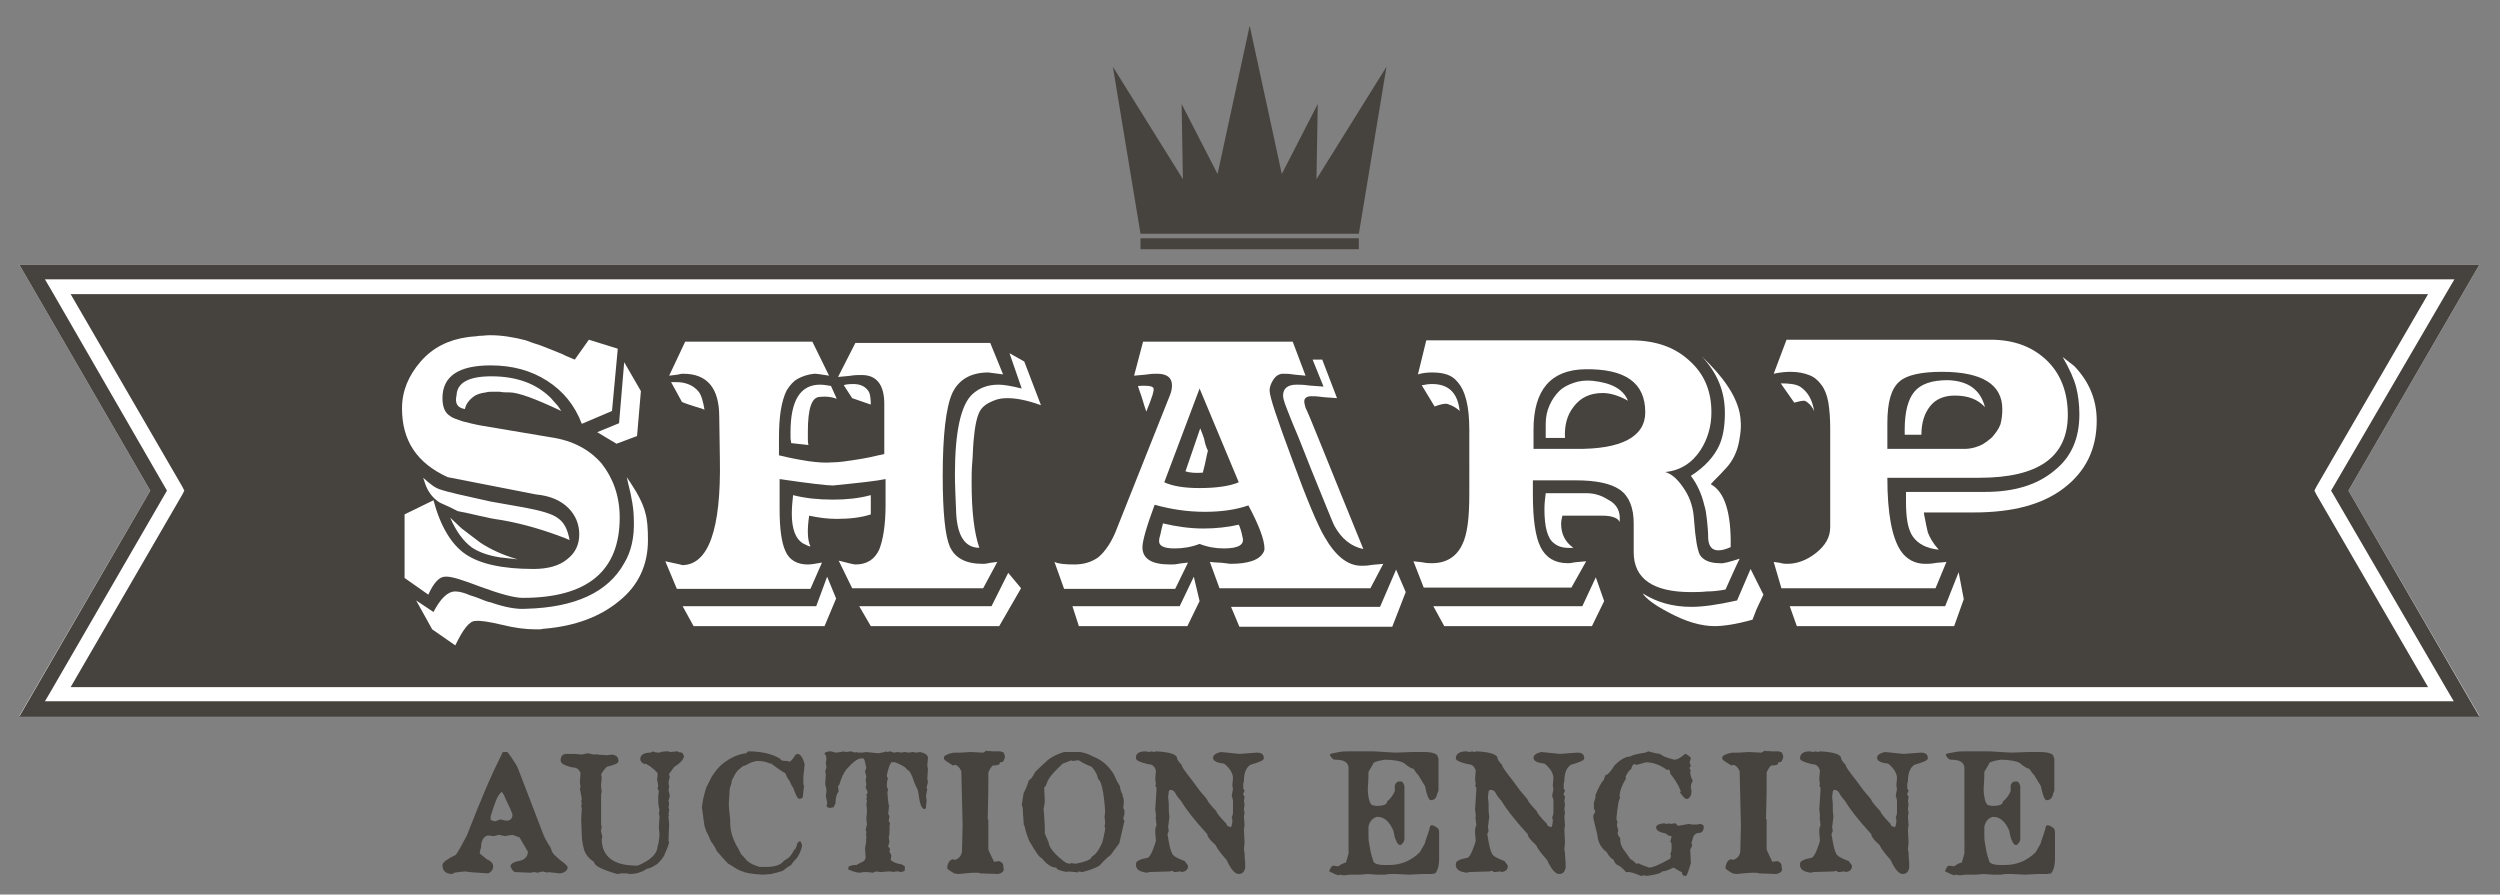 <?xml version="1.0" encoding="utf-8"?>
<!-- Generator: Adobe Illustrator 16.0.0, SVG Export Plug-In . SVG Version: 6.00 Build 0)  -->
<!DOCTYPE svg PUBLIC "-//W3C//DTD SVG 1.1//EN" "http://www.w3.org/Graphics/SVG/1.1/DTD/svg11.dtd">
<svg version="1.1" id="Layer_1" xmlns="http://www.w3.org/2000/svg" xmlns:xlink="http://www.w3.org/1999/xlink" x="0px" y="0px"
	 width="389.3px" height="139.3px" viewBox="0 0 389.3 139.3" enable-background="new 0 0 389.3 139.3" xml:space="preserve">
<rect x="0" y="0" width="389.3" height="139.3" fill="#808080" stroke="none"/>
<path fill-rule="evenodd" clip-rule="evenodd" fill="#46423E" d="M177.6,36.4h17h17l4.3-26L205,27.9l0.2-11.7l-5.6,10.9l-5-23.1
	l-5,23.1L184,16.2l0.2,11.7l-10.9-17.5L177.6,36.4z M177.6,37.1h34v1.7h-34V37.1z"/>
<polygon fill-rule="evenodd" clip-rule="evenodd" fill="#FFFFFF" points="3,41.2 386.1,41.2 365.7,76.4 386.1,111.5 3,111.5 
	23.4,76.4 "/>
<path fill-rule="evenodd" clip-rule="evenodd" fill="#46423E" d="M3,41.2h383.1l-20.4,35.2l20.4,35.2H3l20.4-35.2L3,41.2z M11,45.8
	l17.4,30l0.3,0.6L28.4,77l-17.4,30h367.1l-17.4-30l-0.3-0.6l0.3-0.6l17.4-30H11z M26,76.4L8,45.2l-1-1.7h2h371.2h2l-1,1.7L363,76.4
	l18.1,31.1l1,1.7h-2H9H7l1-1.7L26,76.4z"/>
<g>
	<defs>
		<rect id="SVGID_1_" x="-109.7" y="-396" width="612" height="792"/>
	</defs>
	<clipPath id="SVGID_2_">
		<use xlink:href="#SVGID_1_"  overflow="visible"/>
	</clipPath>
	<path clip-path="url(#SVGID_2_)" fill="#FFFFFF" d="M96.5,80.6c0,8.3-5,12.5-15.1,12.5c-1.3,0-3.5-0.6-6.5-1.7
		c-2.9-1.1-4.7-1.7-5.6-1.6c-0.9,0-1.8,1-2.6,2.8L63,90v-9.9l4.5-2.2c1.1,4.1,2.8,6.9,5,8.4c2.2,1.5,5.7,2.3,10.6,2.3
		c2.2,0,4-0.5,5.2-1.5c1.3-1,1.9-2.3,1.9-3.9c0-1.6-0.6-3-1.7-4.1c-1.2-1.2-2.9-1.9-5-2.1l-13.8-2.7c-4.8-2.2-7.1-5.7-7.1-10.7
		c0-2.7,1-5.1,2.9-7.3c1.9-2.2,4.4-3.4,7.3-3.8c0.6-0.1,1.3-0.1,1.8-0.2c0.6,0,1.1-0.1,1.7-0.1c1.8,0,3.7,0.3,5.6,0.8
		c0.5,0.2,1.3,0.5,2.3,0.8c1,0.4,2.1,0.8,3.5,1.4c0.3,0.2,0.9,0.4,1.8,0.8l2.2-3.1l4.5,1.4l-0.9,9.7L90.6,66
		c-1.1-2.9-2.9-5.1-5.4-6.7c-2.5-1.6-5.4-2.4-8.8-2.4c-5,0-7.5,1.7-7.5,5.1c0,1.4,0.4,2.3,1.2,2.8c0.4,0.3,1,0.5,1.9,0.8
		c0.8,0.2,1.9,0.5,3.1,0.7l10.7,1.8c3.4,0.5,6,1.9,7.9,4.1C95.5,74.5,96.5,77.3,96.5,80.6 M100.9,84.1c0,3.9-1.5,7.1-4.5,9.5
		c-2.9,2.4-6.8,3.9-11.6,4.3c-0.3,0-0.5,0.1-0.7,0.1h-0.7c-1.5,0-3.2-0.2-5.2-0.7c-2.1-0.5-3.5-0.7-4.2-0.6c-0.9,0-1.9,1.3-3.1,3.8
		L67.3,98l-2.5-4.5l2.7,1.8c1.1-2.1,2.2-3.2,3.4-3.2c0.6,0,1.4,0.2,2.3,0.6c1,0.3,1.7,0.6,2.2,0.8c0.5,0.2,0.9,0.3,1,0.3
		c2.3,0.8,4.1,1.1,5.5,1c7.7-0.2,12.8-2.6,15.3-7.1c1.1-1.8,1.6-4.1,1.5-6.7c0-1.6-0.3-3.5-0.9-5.8l-0.2-0.9l0.6,0.9
		c1.2,1.8,2,3.4,2.3,4.7C100.8,80.9,100.9,82.3,100.9,84.1 M88,83.8c-3.1-1.2-6.4-2.2-9.8-2.8c-0.6-0.1-1.5-0.2-2.7-0.5
		c-1.1-0.2-2.5-0.6-4.2-0.9c-1-0.5-1.8-0.9-2.3-1.1c-0.5-0.2-0.8-0.4-0.9-0.5c-0.8-0.6-1.5-1.5-1.9-2.7l-0.3-0.9
		c1.1,1,1.9,1.6,2.6,1.8c1.1,0.4,3.8,1,7.9,1.9l5.1,0.9c2.7,0.5,4.5,1,5.4,1.7c1,0.7,1.5,1.8,1.8,3.4L88,83.8z M80.6,87.1
		c-1-0.1-1.9-0.2-2.7-0.3c-2-0.3-3.5-0.9-4.5-1.6c-1.3-1-2.4-2.5-3.3-4.6l1.8,1.7l2.9,2.2C76.3,85.5,78.2,86.4,80.6,87.1 M87.4,64
		c-4-1.9-6.7-2.9-8.1-2.9c0.1,0,0,0-0.3,0c-0.3,0-0.7,0-1.2-0.1c-0.4,0-0.8,0-1.1,0c-0.3,0-0.7,0-1,0.1c-0.8,0.1-1.5,0.3-2,0.7
		c-0.8,0.6-1.2,1.3-1.3,1.9c-1.2-0.2-1.6-0.9-1.3-2.2c0.1-1.9,1.9-2.9,5.4-2.9c3.9,0,7,1.1,9.3,3.4c0.2,0.2,0.4,0.5,0.7,0.8
		C86.8,63.1,87.1,63.5,87.4,64 M99.8,60.9l-0.6,7L96,69.1l-3-1.8l3.4-1.4l0.8-9.5L99.8,60.9z"/>
	<path clip-path="url(#SVGID_2_)" fill="#FFFFFF" d="M156.2,58.3l-2.3-0.3c-2.7,0-4.6,1.1-5.6,3.2c-1,2.2-1.5,6.6-1.5,12.9
		c0,5.8,0.4,9.4,1.1,11c0.8,1.8,2.5,2.7,5.1,2.7c0.2,0,0.5,0,0.9-0.1c0.4-0.1,0.8-0.1,1.4-0.2l-2.2,4.1h-20.4l-2.1-4.3
		c1.5,0.4,2.4,0.6,2.6,0.6c1.8,0,3-0.8,3.7-2.3c0.6-1.5,1-3.8,1-7v-4c-1.4,0.3-4.2,0.6-8.2,1c-0.8,0-3.6-0.3-8.3-1v4.7
		c0,3,0.3,5.2,0.9,6.5c0.6,1.4,1.8,2.1,3.5,2.1c0.4,0,1.2-0.1,2.2-0.3l-1.8,4.1h-20.8l-1.8-4.3c1.9,0.4,2.8,0.6,2.6,0.6
		c4.1,0,6.1-5.5,5.9-16.5l-0.1-6.6c0-4.5-1.9-6.7-5.6-6.7c-0.1,0-0.4,0-0.7,0.1c-0.4,0.1-0.9,0.1-1.5,0.2l2.5-5.3h19.8l2.6,5.3
		c-1.2-0.2-1.9-0.3-2.3-0.3c-1,0.1-1.9,0.4-2.6,0.8c-0.7,0.4-1.2,1-1.7,1.8c-0.4,0.8-0.7,1.8-0.9,3c-0.2,1.2-0.3,2.7-0.3,4.4v2.7
		c1.6,0.4,3.2,0.7,4.5,0.9c1.4,0.2,2.7,0.3,3.8,0.2c1.1,0,2.3-0.2,3.6-0.4c1.4-0.2,2.8-0.5,4.5-0.9v-7.8c0-3-1.2-4.5-3.5-4.5
		c-0.5,0-1.1,0-1.7,0.1c-0.6,0.1-1.2,0.1-2,0.2l2.7-5.3h21L156.2,58.3z M109.7,63.8c-0.4-0.2-0.9-0.3-1.5-0.5
		c-0.6-0.2-1.3-0.4-2-0.7l-1.7-3.1c1,0,1.7,0,2.3,0.2c1,0.3,1.6,0.8,2,1.3C109.2,61.5,109.5,62.5,109.7,63.8 M130.2,93.2l-1.8,4.3
		h-20.4l-1.7-3.1h20.8l1.7-4.6L130.2,93.2z M130.3,62.1c-0.8-0.3-1.6-0.4-2.6-0.3c-1.3,0-1.9,1.8-1.9,5.4v1.1c0,0.3,0,0.7,0.1,1
		l-2.7-0.3c0-0.3-0.1-0.5-0.1-0.8v-0.9c0-4.9,1.5-7.4,4.6-7.4c0.5,0,1.1,0.1,1.7,0.2L130.3,62.1z M135.6,80.1
		c-1.5,0.5-3.3,0.7-5.3,0.7c-1.5,0-2.9-0.2-4.3-0.5c-0.3,2.1-0.3,3.7,0.2,4.8c-0.2,0-0.6-0.2-1.2-0.5c-1.1-0.7-1.7-2.2-1.7-4.6
		c0-1,0.1-2,0.2-2.9c1.9,0.5,4,0.7,6.2,0.7c2.1,0,4.1-0.2,5.9-0.7L135.6,80.1z M132.7,62l-1.3-2c0.1-0.1,0.6-0.2,1.5-0.2
		c1.1,0,1.9,0.4,2.4,1.2c0.2,0.4,0.3,1.1,0.3,2L132.7,62z M159,91.6l-3.4,5.9h-20l-1.8-3.1h20.6l2.6-5.2L159,91.6z M162.1,63.1
		c-2.2-0.8-3.9-1.1-5.2-1.1c-0.8,0-1.5,0.1-2.2,0.4c-1,0.4-1.7,0.9-2.1,1.6c-0.5,0.9-0.8,2.4-1,4.7c-0.1,1.1-0.1,2.2-0.2,3.3
		s-0.1,2.2-0.1,3.2c0,4.4,0.4,7.8,1.2,10.1c-2.2,0-3.4-1.8-3.6-5.3c-0.1-2.4-0.2-4.5-0.2-6.1c0-6.6,0.9-10.8,2.7-12.5
		c1.1-1,2.4-1.5,4.1-1.5c0.8,0,2,0.2,3.6,0.6l-1.9-5.5l2.3,1.3L162.1,63.1z"/>
	<path clip-path="url(#SVGID_2_)" fill="#FFFFFF" d="M213.4,91.6h-23.5l-1.5-4.1c0.3,0,0.7,0.1,1.2,0.1c0.5,0,1.2,0.1,2,0.2
		c2.8,0,4.6-0.6,5.2-1.9c0.1-0.2,0.1-0.4,0.1-0.5c0-1.3-0.8-3.5-2.5-6.7c-2,0.7-4.3,1-6.8,1c-2.7,0-5.3-0.4-7.8-1.1
		c-1.3,3.5-1.9,5.7-1.9,6.6c0,1.8,1.4,2.7,4.3,2.7c0.4,0,0.8,0,1.3-0.1c0.4-0.1,0.9-0.1,1.5-0.2l-2,4.1h-17.3l-1.5-4.2
		c0.6,0.3,1.6,0.4,3.1,0.4c1.5,0,2.7-0.4,3.7-1.1c1.1-0.9,2.2-2.5,3-4.7l8.2-20.6c0.2-0.5,0.3-1,0.3-1.5c0-1.2-0.8-1.8-2.3-1.8
		c-0.4,0-0.9,0-1.5,0.1c-0.6,0.1-1.3,0.1-2.1,0.2l1.4-5.3h23.3l2,5.3c-0.8-0.1-1.4-0.1-2-0.2c-0.6-0.1-1.1-0.1-1.5-0.1
		c-0.6,0-1.1,0.3-1.5,0.9c-0.4,0.6-0.6,1.2-0.6,1.7c0,1,1.2,4.5,3.5,10.7c2.3,6.3,4,10.3,5,12c1.7,3,3.6,4.6,5.8,4.6
		c0.4,0,0.8,0,1.4-0.1c0.6-0.1,1.2-0.1,2-0.2L213.4,91.6z M186.8,93.6l-1.9,3.9H168l-1-3.1h16.7l2.2-4.6L186.8,93.6z M179.6,60.4
		c0.2,0.3-0.2,1.5-1.1,3.7c-0.2-0.6-0.4-1.2-0.6-1.9c-0.2-0.7-0.5-1.4-0.7-2.1C178.6,60,179.4,60.1,179.6,60.4 M193.5,83.7
		c0.3,1.1-0.6,1.7-2.9,1.7c-1.3,0-2.5-0.2-3.8-0.7c-1.3,0.5-2.6,0.7-3.9,0.7c-1.7,0-2.5-0.4-2.4-1.3c0-0.2,0.1-0.5,0.2-0.9
		c0.1-0.4,0.2-1,0.4-1.7c2.1,0.5,4.2,0.8,6.3,0.8c1.9,0,3.8-0.2,5.5-0.6C193.1,82.1,193.3,82.7,193.5,83.7 M186.8,60.5l-5.5,14.6
		c1.3,0.6,3.1,0.9,5.5,0.9c2.6,0,4.7-0.3,6.1-0.9L186.8,60.5z M188.1,70.2c-0.1,0.3-0.2,0.8-0.3,1.3c-0.1,0.6-0.3,1.3-0.5,2.1
		c-1.1,0.1-2.1,0-2.7-0.2l2.3-6.7c0.2,0.5,0.4,1,0.6,1.6C187.6,68.9,187.8,69.6,188.1,70.2 M218.9,92.2l-2.1,5.4H193l-1.3-3.1h23.2
		l2.5-5.8L218.9,92.2z M212.3,85.5c-1.9-0.4-3.4-1.6-4.5-3.6c-0.1-0.1-1.3-3.1-3.7-9c-1.1-2.8-2-5.1-2.7-6.7
		c-0.7-1.7-1.1-2.8-1.3-3.3c-0.2-0.6-0.3-1-0.3-1.3c0-1.1,0.7-1.7,2.1-1.7c0.4,0,1,0,1.7,0.1c0.7,0.1,1.5,0.1,2.5,0.2l-1.7-4.2h1.5
		l2.3,6c-1-0.1-1.8-0.1-2.5-0.2c-0.6-0.1-1.2-0.1-1.5-0.1c-0.7,0-1.1,0.3-1.1,0.8c0,0.3,0.1,0.6,0.2,1
		C203.8,64.4,206.7,71.8,212.3,85.5"/>
	<path clip-path="url(#SVGID_2_)" fill="#FFFFFF" d="M270.9,87c-0.6,1.2-1.3,2.8-2.2,4.8c-1.1,0.2-2,0.3-2.9,0.3
		c-0.9,0.1-1.7,0.1-2.5,0.1c-5.9,0-8.9-2.1-8.9-6.2v-4.5c0-2.4-0.7-4.2-2.1-5.2c-1.4-1-3.7-1.5-6.9-1.5h-6.7v2.2
		c0,3.9,0.4,6.6,1.2,8.2c0.8,1.6,2.2,2.5,4.2,2.5c0.2,0,0.5,0,0.9-0.1c0.5-0.1,1.2-0.1,2-0.2l-2.3,4.1h-23l-1.6-4.1
		c0.6,0.1,1.2,0.1,1.6,0.2c0.5,0.1,0.9,0.1,1.3,0.1c2.2,0,3.8-1,4.7-2.9c0.8-1.6,1.1-4.2,1.1-7.8V66.9c0-3.6-0.6-6.1-1.9-7.5
		c-0.8-1-2.1-1.4-3.9-1.4c-0.8,0-1.6,0.1-2.2,0.3l1.3-5.3H254c3.7,0,6.7,1,9,3.1c2.4,2.1,3.5,4.8,3.5,8.1c0,2.2-0.6,4.2-1.7,5.9
		c-1.3,2-3.2,3.2-5.5,3.4c1.1,0.3,2.1,1.3,3,2.7c1,1.5,1.4,3.1,1.5,4.8c0.2,2.8,0.5,4.6,0.9,5.4c0.5,0.8,1.5,1.3,3.1,1.3
		C268.3,87.8,269.3,87.5,270.9,87 M227.3,64c-0.4-0.4-1-0.8-1.9-1.1c-0.5-0.1-1.2,0.1-2,0.4l-2-3.3c0.5-0.1,1-0.2,1.6-0.2
		C225.6,59.8,227,61.2,227.3,64 M249.8,93.6l-1.9,3.9h-23l-1.7-3.1h23.2l2.1-4.5L249.8,93.6z M256.2,64.2c0-4.6-3.1-6.8-9.4-6.7
		c-5.3,0.1-8,3.2-8,9.4v3h6.5C252.5,70,256.2,68,256.2,64.2 M252.2,81.3c-0.2-0.6-1.1-1-2.7-1h-6.2c-0.1,0.4-0.2,0.8-0.2,1.3
		c0,1.5,0.6,2.8,1.9,3.7c-1.3,0.1-2.3-0.1-3-0.7c-1-0.7-1.5-2.5-1.5-5.3c0-0.9,0.1-1.7,0.2-2.5h6.3c1.2,0,2.3,0.3,3.4,1
		C251.8,78.5,252.4,79.7,252.2,81.3 M253.5,62.4c-1.4-0.8-2.8-1.2-3.9-1.2c-2,0-3.5,0.7-4.6,2.2c-1,1.3-1.4,2.9-1.3,4.8h-3V66
		c0-1.1,0.2-2,0.6-2.9c0.4-0.9,0.9-1.6,1.5-2.2c0.6-0.6,1.4-1,2.3-1.3c0.9-0.3,1.8-0.4,2.9-0.3C250.9,59.6,252.8,60.6,253.5,62.4
		 M274.6,92.6c-0.3,0.6-0.6,1.3-0.9,1.9c-0.3,0.6-0.5,1.3-0.8,2c-2.5,0.7-4.5,1-5.9,1c-2.1,0-4.5-0.7-7.1-2.1
		c-2.3-1.2-3.6-2.2-4.1-3c2.2,1.4,4.7,2.1,7.6,2.1c1.7,0,4-0.3,7.1-1l2.1-4.9L274.6,92.6z M270.9,68.2c-0.2,1.4-0.6,2.6-1.4,3.8
		c-0.2,0.3-0.5,0.7-1.1,1.3c-0.5,0.6-1.2,1.2-2,2.1c2.2,1.2,3.2,4.5,3.1,9.8c-0.7,0.3-1.3,0.5-1.9,0.5c-1,0-1.5-0.6-1.6-1.8
		c0-1.1-0.1-2.1-0.2-3c-0.1-0.9-0.2-1.6-0.4-2.2c-0.4-1.7-1.1-3.3-2.1-4.6c2.2-1.4,3.6-3,4.4-4.7c0.6-1.3,0.9-3,0.9-5.1
		c0-3.4-1.2-6.3-3.7-8.9c3.4,3.2,5.4,6.1,6,8.9C271.1,65.3,271.2,66.6,270.9,68.2"/>
	<path clip-path="url(#SVGID_2_)" fill="#FFFFFF" d="M322,64.6c0,6.6-4.6,9.8-13.8,9.8h-14.3c0,5.5,0.7,9.3,2.1,11.4
		c0.9,1.3,2.2,2,3.8,2c0.4,0,0.8,0,1.4-0.1c0.5-0.1,1.2-0.1,1.9-0.2l-1.7,4.1h-24l-1.2-4.1c0.5,0.1,0.9,0.1,1.2,0.2
		c0.4,0.1,0.7,0.1,0.9,0.1c1.6,0,3.1-0.6,4.5-1.7c1.5-1.2,2.2-2.5,2.2-4V66.8c0-1.6-0.1-3-0.3-4.2c-0.2-1.1-0.6-2.1-1.1-2.7
		c-0.5-0.7-1.1-1.2-1.9-1.5c-0.8-0.3-1.7-0.5-2.9-0.5c-0.8,0-1.7,0.1-2.6,0.3l2-5.3H310c3.6,0,6.5,1.1,8.7,3.2
		C320.9,58.2,322,61.1,322,64.6 M282.5,64c-0.1-0.2-0.2-0.3-0.2-0.4c-0.1-0.1-0.2-0.2-0.2-0.3c-0.4-0.5-0.8-0.8-1.1-0.9
		c-0.4,0-0.9,0.1-1.6,0.3l-2.1-3c1.3,0,2.3,0.1,3,0.5C281.5,61,282.2,62.2,282.5,64 M305.8,93.3l-1.5,4.2h-24.5l-1.1-3.1h24.2
		l2.1-5.3L305.8,93.3z M311.8,63.7c0-3.8-3.1-5.8-9.4-5.8c-3.2,0-5.5,0.5-6.6,1.5c-1.3,1.1-1.9,3.2-1.9,6.5v4H306
		c0.8,0,1.5-0.2,2.3-0.5c0.7-0.3,1.3-0.8,1.9-1.3c0.5-0.6,1-1.2,1.3-2C311.7,65.4,311.8,64.6,311.8,63.7 M309.1,63.4
		c-1.1-1.2-2.6-1.8-4.7-1.8c-1.6,0-2.9,0.5-3.8,1.6c-0.9,1.1-1.4,2.6-1.4,4.5h-2.6v-0.8c0-2.7,0.5-4.7,1.5-5.9
		c1-1.2,2.7-1.8,5.2-1.8C306.5,59.3,308.4,60.7,309.1,63.4 M326.5,65.5c0,4.4-1.7,7.9-5.1,10.5c-3.4,2.6-8,3.8-14.1,3.8h-7.7
		c0,0.3,0.1,0.7,0.2,1.2c0.1,0.5,0.2,1.1,0.4,1.9c0.3,0.8,0.8,1.7,1.7,2.7c-1.9-0.2-3.2-0.9-4-2c-0.8-1.1-1.1-2.9-1.1-5.5v-1.5h12.3
		c4.6,0,8.2-1.1,10.9-3.4c2.6-2.1,3.8-5,3.8-8.7c0-1.6-0.2-3-0.5-4.2c-0.3-1.2-1-2.8-2.1-4.7l1.8,1.4
		C325.3,59.4,326.5,62.2,326.5,65.5"/>
	<path clip-path="url(#SVGID_2_)" fill="#46423E" d="M78.3,117.1h0.7c0.4,0.5,1,1.3,1.6,2.4l3.8,9.9c0.3,0.9,0.8,1.8,1.4,2.7
		c0.1,0.5,0.3,0.8,0.6,1.1l0.9,0.8c0.6,0.4,0.9,0.7,1.1,1c0,0.5-0.4,0.9-1.2,1l-1.9-0.2v0.1l-0.8-0.2l-0.8,0.2l-0.5-0.1l-0.6,0.1
		l-2.3-0.1c-0.3,0-0.6-0.3-0.8-0.9c0-0.4,0.5-0.7,1.6-0.9c0.7-0.2,1.1-0.7,1.1-1.4c-0.4-0.6-0.8-1.4-1.3-2.2l-1.1-0.4l-1.2,0.2
		l-0.9-0.2l-0.8,0.2l-0.9-0.1c-0.7,0.1-1.1,0.8-1.1,2c-0.1,0-0.1,0.3-0.2,0.8l1.1,0.9c0.7,0.3,1,0.7,1,1.1c0,0.5-0.3,0.9-0.8,1.1
		c-1.9-0.1-3.1-0.2-3.5-0.3c-1.4,0.1-2,0.2-2,0.4c-1.1,0-1.6-0.5-1.6-1.4c0-0.4,0.7-0.9,2.1-1.6c0.5-0.7,1-1.7,1.7-3
		c1.1-2.8,2.1-5.3,3-7.4C76.6,120.6,77.5,118.7,78.3,117.1 M77.3,124.5c-0.2,0.5-0.5,1.3-0.8,2.3l-0.1,0.3v0.5
		c0,0.1,0.2,0.2,0.7,0.3l0.8-0.3l0.9,0.2c0.7,0,1-0.3,1-1l-0.4-1c-0.2-0.4-0.5-1-0.8-1.7c-0.1-0.3-0.2-0.5-0.5-0.8
		C77.8,123.6,77.5,124,77.3,124.5"/>
	<path clip-path="url(#SVGID_2_)" fill="#46423E" d="M105.5,117l0.4,0.2l0.2-0.1c0,0.1,0.1,0.2,0.2,0.2l0.2,0.4
		c0,0.5-0.5,1.1-1.5,1.7l-0.8,1.1v0.2l0.1,0.3l-0.2,0.8l0.1,0.8l-0.1,0.4l0.2,0.9v0.1l-0.2,0.7l0.1,0.4l-0.1,0.6l0.1,0.4l-0.1,0.7
		v0.1l0.1,0.1l-0.1,0.1v0.2l0.1,1.1l-0.1,2.1h0.1l-0.1,0.1v0.4l0.1,0.1c0,0.2-0.2,0.8-0.7,1.9c0,0.2-0.4,0.8-1.1,1.5
		c-0.6,0.4-1.1,0.7-1.7,0.8c-0.7,0.5-1.6,0.8-2.7,0.8c-0.2-0.1-0.5-0.1-1-0.1h-0.2l-0.7,0.1c-2.4-0.7-3.6-1.3-3.6-1.9
		c-0.7-0.4-1.2-1-1.5-1.7c-0.2-0.8-0.4-1.6-0.4-2.4l-0.1-2.6l0.1-1.6l-0.1-0.4l0.1-0.4l-0.1-0.3l0.1-0.4l-0.3-1.6l0.1-0.3l-0.1-0.7
		l0.1-1.4c-0.2-0.6-0.6-0.9-1.3-0.9c-1.2-0.3-1.8-0.6-1.8-1.1c0-0.6,0.3-1,0.9-1h1.3l1.1,0.1l0.9-0.2l1,0.2h0.3l0.1-0.1l0.1,0.1H93
		l1.5,0.1l0.8-0.1c0.7,0.1,1,0.4,1,1c0,0.4-0.6,0.6-1.8,0.9c-0.4,0.4-0.7,0.8-0.9,1.2l0.1,0.4l-0.1,1.2v0.4l0.1,0.6l-0.1,0.6v2.4
		l0,1l0,0.9v0.3l0.1,0.4l-0.1,0.4v0.3l0.2,0.8l-0.1,0.4c0,1.8,0.9,3.1,2.6,3.7c0.9,0.3,1.9,0.4,3,0.4c2.1-0.9,3.1-1.9,3.1-3.1
		c0.1,0,0.2-0.6,0.3-1.7l-0.1-1.2l0.1-1.7l-0.1-0.4l0.1-0.6c-0.1-0.3-0.2-0.8-0.2-1.5V124l0.1-0.8l-0.2-0.4l0.1-0.4
		c-0.1-0.6-0.1-0.9-0.2-0.9l0.1-0.7v-0.4c-0.3-0.4-0.7-0.7-1.2-1.1l-0.7-0.4l-0.1,0.1c-0.5-0.2-0.7-0.5-0.7-0.9
		c0.1-0.6,0.6-0.9,1.6-0.9l0.4-0.2c0.1,0.1,0.4,0.2,1,0.2c0.1-0.1,0.6-0.2,1.4-0.2l0.2,0.1L105.5,117z"/>
	<path clip-path="url(#SVGID_2_)" fill="#46423E" d="M116.5,117c2.1,0,3.7,0.4,4.9,1.1l0.3,0.3c0.4,0.1,0.7,0.1,0.8,0.1h0.1l0.3,0.1
		h0.1c0.3-0.2,0.6-0.6,0.9-1.1l0.3-0.1c0.4,0,0.8,0.5,1.1,1.6l-0.2,2v0.7l0,0.4l0.1,0.3l-0.2,1.8c-0.2,0.1-0.3,0.2-0.5,0.2
		c-0.3,0-0.6-0.6-1-1.8c-0.1,0-0.3-0.4-0.6-1.1c-0.2-0.2-0.4-0.5-0.6-1.1c-0.1,0-0.9-0.5-2.2-1.5h-0.2c-0.6-0.3-1.3-0.4-1.9-0.4
		h-0.2c-0.4,0.1-0.7,0.2-1,0.3c-0.3,0.2-0.7,0.4-1.1,0.5l-0.5,0.4c-0.5,0.4-0.8,0.9-1,1.4c-0.2,0.2-0.3,0.6-0.3,0.9
		c-0.2,0.5-0.3,0.9-0.3,1.3c0,0.1,0,0.1,0,0.2l-0.1,1.4c0,0.1,0,0.3,0,0.5c0,0.5,0.1,1.2,0.2,2.1c0,0.6,0,1.1,0.1,1.7
		s0.3,1.3,0.8,2.3l0.4,0.7c0.2,0.4,0.3,0.6,0.4,0.8c0.2,0.2,0.5,0.5,0.8,0.9c0.3,0.3,0.6,0.5,1,0.7c0.3,0.1,0.7,0.3,1.1,0.4
		c0.3,0,0.6,0,0.9,0c1.5,0,2.4-0.3,2.9-1c0.1,0,0.2-0.1,0.5-0.3c0.4-0.2,0.7-0.7,1.1-1.4c0.2,0,0.3-0.4,0.5-1.1
		c0.1,0,0.2-0.1,0.3-0.2c0.2,0,0.3,0.2,0.4,0.7c-0.1,0.6-0.4,1.3-0.8,1.9c-0.5,0.5-0.8,0.9-0.9,1.1c-0.4,0.2-0.8,0.5-1.3,0.9
		c-0.7,0.2-1.3,0.4-1.8,0.5l-1.3,0.1l-1.3-0.1c-1.2-0.1-2-0.4-2.6-0.7c-0.4-0.2-0.9-0.6-1.5-0.9c-0.6-0.6-1.2-1.3-1.8-2
		c-0.2-0.5-0.5-1-0.9-1.5c-0.2-0.5-0.4-1-0.7-1.5l-0.3-0.9c-0.1-0.6-0.2-1.5-0.4-2.9c0.1-0.9,0.3-1.9,0.7-3.1l0.8-1.6
		c0.5-0.8,1.1-1.6,1.9-2.2c1.2-0.9,2.4-1.4,3.5-1.5L116.5,117z"/>
	<path clip-path="url(#SVGID_2_)" fill="#46423E" d="M129.4,117l0.8,0.2c0.6-0.1,1-0.1,1-0.2l0.6,0.1l0.7-0.1l0.7,0.2l0.1-0.1
		l0.3,0.1c0.5,0,1,0,1.2-0.1l2,0.2c0.6-0.1,1-0.2,1.2-0.3l0.1,0.1h0.1l0.4-0.1l0.6,0.2l0.6-0.1l0.5,0.1l0.6-0.1l0.6,0.1l0.6-0.1
		l0.6,0.1l0.6-0.1c0.8,0.2,1.2,0.5,1.2,0.9v0.1l-0.1,1.1l0.1,0.6l-0.1,1.4l0.1,0.6l-0.2,0.8v0.1l0.1,0.2l-0.2,1l0.1,0.8l-0.1,0.8
		v0.3l-0.2,0.2c-0.5,0-0.8-0.9-1-2.6c0-0.3-0.3-0.8-0.6-1.5c-0.4-1.3-0.8-2-1.1-2c-0.2-0.4-0.9-0.8-1.9-1.2h-0.6
		c-0.3,0.4-0.5,1.1-0.7,2c0,0.3,0.1,0.5,0.2,0.5c-0.1,0.1-0.2,0.5-0.2,1.3l0.2,0.5l-0.1,0.3v0.3c0.1,1.3,0.2,2,0.3,2l-0.1,0.1v0.3
		l-0.1,0.8c0.1,0,0.2,0.2,0.2,0.4l-0.1,0.5c0,0.3,0.1,0.4,0.2,0.4l-0.1,0.7c0,0.2,0,0.3,0.1,0.3l-0.1,0.1v0.6l-0.1,0.6v0.1l0.1,0.6
		l-0.2,0.7l0.3,0.4l-0.1,0.4l0.3,0.6l-0.1,0.7c0.4,0.4,1,0.6,1.7,0.7l0.5,0.3v0.6c0,0.1-0.3,0.3-0.8,0.3l-0.1-0.1h-0.5l-0.4,0.1
		c-0.2-0.1-0.4-0.1-0.8-0.1l-1.1,0.1l-0.8-0.1l-0.5,0.2l-0.8-0.1h-0.6l-0.6,0.1c-0.5,0-1.1-0.2-1.8-0.5v-0.3c0-0.2,0.3-0.3,0.9-0.4
		h0.4c0.2-0.2,0.6-0.3,1.1-0.6c0.2-0.2,0.3-0.4,0.3-0.6l-0.1-1.4l0.2-1.2l-0.1-0.1l0.1-0.1v-0.3c0-0.3,0-0.5-0.1-0.5l0.1-0.1v-0.3
		l-0.1-0.3l0.2-0.8l-0.1-1l0.1-0.8h-0.1l0.1-0.1v-0.1c0-0.7-0.1-1.1-0.1-1.1l0.1-0.6l-0.1-0.3l0.1-0.3l-0.1-0.4l0.2-0.2
		c0-0.3-0.1-0.5-0.3-0.8l0.1-0.6l-0.1-0.6l0.1-0.6l-0.2-0.8l0.2-0.5c-0.2-1-0.3-1.5-0.5-1.5h-0.3c-0.6,0-1.3,0.6-2.3,1.7
		c-0.4,0.5-0.8,1.3-1.1,2.4c-0.1,0-0.2,0.2-0.2,0.4l0.1,0.6c-0.3,0.4-0.5,1-0.5,1.9l-0.3,0.6l-0.5,0.1h-0.1c-0.2,0-0.4-0.1-0.5-0.3
		l0.1-0.3v-0.3l-0.2-0.9l0.1-1l-0.2-0.9l0.1-1.5l-0.1-0.5l0.2-0.6l-0.1-0.6v-0.1l0.1-0.7l-0.1-0.5C128.1,117.3,128.6,117,129.4,117"
		/>
	<path clip-path="url(#SVGID_2_)" fill="#46423E" d="M153.6,116.9L153.6,116.9l0.4,0.1l0.1-0.1c0.1,0.1,0.4,0.1,0.9,0.1
		c0.2,0,0.5,0,0.8,0l0.5,0.2l0.2,0.6c-0.1,0.6-0.3,0.9-0.6,0.9c-0.1,0-0.1,0-0.2,0c0,0,0,0.1,0,0.1c0,0.3-0.4,0.4-1.1,0.4
		c-0.3,0.3-0.5,0.6-0.7,1.1c0,1,0,1.6,0,1.8c0,2.7-0.1,4.5-0.1,5.4l0.1,0.2l0,4.5c0,0.2,0.2,0.5,0.5,1.2l0.4,0.8l0.7-0.1h0.1
		c0.3,0.1,0.5,0.3,0.6,0.5l0.1,0.9c-0.1,0.3-0.4,0.5-0.9,0.6l-2.7-0.1c-0.2-0.1-0.5-0.1-0.9-0.1c-0.6,0-1.5,0.1-2.6,0.2l-0.6-0.1
		c-0.7-0.4-1.1-0.7-1.1-0.8v-0.1c0.1-0.9,0.5-1.3,1-1.3l0.1,0.1h0.1c0.6-0.2,1-0.6,1.1-1.3l0.1-4.1l-0.2-8.4c-0.3-0.7-0.7-1-1.1-1
		l-0.1,0.1h-0.1c-0.8-0.5-1.3-0.8-1.4-1v-0.3c0-0.2,0.5-0.5,1.5-0.7l1.1,0l1.5-0.1l2,0.1L153.6,116.9z"/>
	<path clip-path="url(#SVGID_2_)" fill="#46423E" d="M165.7,117.1l2.5,0c0.6,0.1,1.3,0.3,2,0.7c1.3,0.5,2.3,1.3,3.2,2.7
		c0.4,0.9,0.7,1.5,1,1.9c0,0.3,0.1,0.8,0.4,1.3c0,0.2,0,0.3,0.1,0.5c0.1,0.2,0.1,0.5,0.1,0.9l-0.1,0.7l0.2,0.4v0.5l-0.2,0.8l0.2,0.3
		l-0.8,3.5l-1.4,1.9c-0.1,0-0.7,0.5-1.7,1.6c-0.5,0.3-1.4,0.7-2.7,1l-0.5-0.1l-0.3,0.2l-0.1-0.1h-0.1l-1.3-0.1v0.1
		c-1.1-0.2-1.7-0.4-1.7-0.7c-0.8,0-1.5-0.5-2.3-1.5c-0.3,0-0.9-0.9-1.9-2.6c-0.3-0.7-0.6-1.6-0.8-2.5c-0.1,0-0.1-0.2-0.1-0.5
		l-0.1-1.3c0-0.9-0.1-1.3-0.2-1.3l0.2-1.3l0.1-0.6c0.5-0.9,0.7-1.6,0.8-2c0.3-0.1,0.6-0.5,1-1.3c0.8-0.8,1.4-1.3,1.8-1.7
		C163.3,118.2,164.1,117.6,165.7,117.1 M162.6,122.6l0.1,2.2l-0.2,1.3c0.1,0.4,0.1,1.3,0.2,2.7l0,1c0.1,0.2,0.3,0.7,0.6,1.4
		c0,0.5,0.5,1.3,1.6,2.3l0.6,0.5c0.4,0.3,0.7,0.5,1.1,0.5l0.2-0.1l0.7,0.1c1.6-0.3,2.5-0.7,2.5-1.1c0.6-0.3,1.1-1,1.6-2.1l0.2-0.7
		c0.2-0.9,0.3-1.4,0.3-1.7l-0.1-0.2l0.1-0.6l-0.1-0.9l0.1-0.8c-0.2-3.1-0.6-4.8-1.1-5.1c-0.1-0.6-0.4-1.2-1-1.9
		c-0.8-0.3-1.4-0.6-2-1h-0.2l-0.8,0.1l-0.2-0.1l-1.3,0.5c-1.4,1.3-2.3,2.3-2.5,3.1C162.9,122.3,162.8,122.5,162.6,122.6"/>
	<path clip-path="url(#SVGID_2_)" fill="#46423E" d="M178.4,117l0.6,0.1l0.3-0.1l0.4,0.1l0.3-0.1c2.2,0.1,3.3,0.5,3.3,1.1
		c0,0.1,0.2,0.5,0.7,1c0,0.3,0.6,1.1,1.7,2.5l1.1,1.5c0.8,0.9,1.3,1.5,1.3,1.7c0.3,0.4,0.7,0.9,1.3,1.5c0,0.2,0.5,0.9,1.6,2
		c0,0.3,0.2,0.4,0.7,0.5c0.1-0.2,0.2-0.6,0.2-1v-0.2l-0.1-0.3c0.1-0.2,0.2-0.5,0.2-0.8v-1.9l-0.2-0.7l0.2-1l-0.1-0.6l0.1-1.1
		c0-0.8-0.5-1.6-1.4-2.3c-1.1-0.1-1.7-0.4-1.7-0.9c0-0.4,0.4-0.7,1.2-0.9l2.9,0.3l2.7-0.2c0.8,0,1.1,0.3,1.1,0.9
		c0,0.3-0.7,0.6-2.1,1c-0.7,0.5-1,1.3-1,2.6l-0.1,0.3v0.8l0.2,0.3l-0.2,0.5v0.2l0.2,0.2l-0.1,0.8l0.1,0.4l-0.1,0.8l0.1,0.6l-0.1,0.5
		l0.1,1.4l-0.1,0.7l0.1,2l-0.1,1.1l0.1,0.5c0,0.1,0,0.6,0.1,1.6v0.7c-0.1,0.6-0.4,1-1,1c-0.6,0-1.2-0.7-1.9-2.2
		c-0.9-1-1.5-1.8-1.7-2.3c-0.8-0.7-1.3-1.3-1.3-1.7c-2.1-2.3-3.4-4-4.1-5.2c-0.3-0.3-0.7-0.8-1-1.4c-0.2-0.2-0.4-0.3-0.6-0.3h-0.1
		l-0.2,0.2v0.1l-0.1,0.8l0.1,1v0.7c0,0.3,0,0.7,0.1,1.4l-0.2,1.6l0.1,0.6l-0.2,0.5c0.3,2,0.6,2.9,0.7,2.9c0,0.4,0.7,0.8,2,1.3
		l0.5,0.7c0,0.6-0.3,0.9-1,1l-0.1-0.1h-0.1l-0.8,0.1h-0.2l-0.2-0.2l-0.5,0.1l-3.2,0.1l-0.2,0.1c-1.2-0.1-1.8-0.5-1.8-1.2v-0.2
		c0-0.4,0.6-0.7,1.7-0.9c0.4,0,0.8-0.8,1.3-2.3l0.1-0.4l-0.1-1.2v-0.4c0-0.4,0.1-0.6,0.2-0.8l-0.1-0.8v-0.2l-0.1-0.1l0.1-0.1v-0.4
		l-0.1-0.8V126l0.2-3.1c0-0.3-0.1-0.5-0.2-0.5l0.1-0.3l-0.1-0.8l0.1-1.3c-0.2-0.7-0.6-1-1.2-1c-1.3-0.3-1.9-0.6-1.9-0.9
		C176.8,117.4,177.3,117,178.4,117"/>
	<path clip-path="url(#SVGID_2_)" fill="#46423E" d="M210.3,117h3.6l3.4,0.2l2.7-0.1l1.4,0h0.3c1.4,0,2.2,0.3,2.2,0.8l0.1,0.2l0,5
		l-0.2,0.5c-0.1,0.7-0.5,1-1,1c-0.3,0-0.6-0.7-0.9-2.2l-1.1-1.8c-0.1,0-0.3-0.3-0.7-0.9c-0.3,0-0.8-0.3-1.5-0.9
		c-0.6-0.3-1.6-0.5-3-0.5c-1.2,0.2-1.8,0.4-1.8,0.7l-0.7,1.2c0,1.5-0.1,2.3-0.1,2.5v0.5c0.1,1.4,0.4,2.2,0.8,2.2l0.5,0.1
		c1.1,0,1.7-0.2,1.7-0.7c0.5-0.4,0.9-0.9,1.2-1.6l0-0.9c0.1-0.3,0.3-0.5,0.5-0.6h0.6c0.1,0.1,0.3,0.3,0.4,0.7v7.8l0,0.4
		c0,0.4-0.2,0.7-0.6,1c-0.3,0-0.5-0.2-0.7-0.7l-0.2-0.5c0-0.1-0.1-0.4-0.2-0.9v-0.1c-0.6-1.4-1.4-2.2-2.5-2.2h-0.1
		c-0.7,0.2-1.1,0.7-1.3,1.5c0,0.4,0,0.8,0,1.2c0,0.5,0,1,0.1,1.4c0.1,0.6,0.2,1.3,0.4,2l0.2,0.6c0,0.5,0.6,0.8,1.8,0.8h0.7
		c1.9,0,3.5-0.7,4.8-2l0.8-1.4v-0.1l0.7-2.1c0-0.3,0.1-0.5,0.3-0.6c0.2,0,0.5,0.1,0.9,0.4c0.2,0.1,0.3,0.4,0.3,0.7v4.3
		c0,0.8-0.2,1.6-0.6,2.1l-0.6,0.1l-1.5,0l-2,0.1l-2-0.1c-0.2,0-0.4,0-0.6,0c-0.4,0-0.7,0-1.1,0.1l-1.3,0l-1.4-0.1l-1.2,0.1l-0.8,0
		h-0.8l-0.9,0.1l-0.8-0.1v0.1c-0.2,0-0.7-0.2-1.5-0.6v-0.1c0.2-0.5,0.4-0.8,0.6-0.8l0.8,0.1c0.4-0.3,0.8-0.5,1.2-0.6l0.4-1.4V121
		l0-1.5c-0.1-0.8-0.7-1.2-2.1-1.2c-0.3,0-0.5-0.2-0.8-0.7v-0.1c0-0.1,0.3-0.2,1-0.3C208.8,117,209.5,117,210.3,117"/>
	<path clip-path="url(#SVGID_2_)" fill="#46423E" d="M228.3,117l0.6,0.1l0.3-0.1l0.4,0.1l0.3-0.1c2.2,0.1,3.3,0.5,3.3,1.1
		c0,0.1,0.2,0.5,0.7,1c0,0.3,0.6,1.1,1.7,2.5l1.1,1.5c0.8,0.9,1.3,1.5,1.3,1.7c0.3,0.4,0.7,0.9,1.3,1.5c0,0.2,0.5,0.9,1.6,2
		c0,0.3,0.2,0.4,0.7,0.5c0.1-0.2,0.2-0.6,0.2-1v-0.2l-0.1-0.3c0.1-0.2,0.2-0.5,0.2-0.8v-1.9l-0.2-0.7l0.2-1l-0.1-0.6l0.1-1.1
		c0-0.8-0.5-1.6-1.4-2.3c-1.1-0.1-1.7-0.4-1.7-0.9c0-0.4,0.4-0.7,1.2-0.9l2.9,0.3l2.7-0.2c0.8,0,1.1,0.3,1.1,0.9
		c0,0.3-0.7,0.6-2.1,1c-0.7,0.5-1,1.3-1,2.6l-0.1,0.3v0.8l0.2,0.3l-0.2,0.5v0.2l0.2,0.2l-0.1,0.8l0.1,0.4l-0.1,0.8l0.1,0.6l-0.1,0.5
		l0.1,1.4l-0.1,0.7l0.1,2l-0.1,1.1l0.1,0.5c0,0.1,0,0.6,0.1,1.6v0.7c-0.1,0.6-0.4,1-1,1c-0.6,0-1.2-0.7-1.9-2.2
		c-0.9-1-1.5-1.8-1.7-2.3c-0.8-0.7-1.3-1.3-1.3-1.7c-2.1-2.3-3.4-4-4.1-5.2c-0.3-0.3-0.7-0.8-1-1.4c-0.2-0.2-0.4-0.3-0.6-0.3H232
		l-0.2,0.2v0.1l-0.1,0.8l0.1,1v0.7c0,0.3,0,0.7,0.1,1.4l-0.2,1.6l0.1,0.6l-0.2,0.5c0.3,2,0.6,2.9,0.7,2.9c0,0.4,0.7,0.8,2,1.3
		l0.5,0.7c0,0.6-0.3,0.9-1,1l-0.1-0.1h-0.1l-0.8,0.1h-0.2l-0.2-0.2l-0.5,0.1l-3.2,0.1l-0.2,0.1c-1.2-0.1-1.8-0.5-1.8-1.2v-0.2
		c0-0.4,0.6-0.7,1.7-0.9c0.4,0,0.8-0.8,1.3-2.3l0.1-0.4l-0.1-1.2v-0.4c0-0.4,0.1-0.6,0.2-0.8l-0.1-0.8v-0.2l-0.1-0.1l0.1-0.1v-0.4
		l-0.1-0.8V126l0.2-3.1c0-0.3-0.1-0.5-0.2-0.5l0.1-0.3l-0.1-0.8l0.1-1.3c-0.2-0.7-0.6-1-1.2-1c-1.3-0.3-1.9-0.6-1.9-0.9
		C226.7,117.4,227.3,117,228.3,117"/>
	<path clip-path="url(#SVGID_2_)" fill="#46423E" d="M256.7,117c0.3,0.1,1,0.3,1.8,0.4c0.3,0.3,1,0.6,2.2,0.9c0.5,0,1-0.3,1.7-0.9
		h0.1c0.5,0.3,0.8,0.5,0.8,0.7l-0.2,0.6l0.2,0.6l-0.2,0.2c0,0.3,0.1,0.4,0.2,0.4l-0.1,0.3c0,0.4,0.1,0.8,0.4,1.4
		c-0.2,0.3-0.3,0.6-0.3,0.9v0.1l0.1,0.6c0,0.6-0.2,1-0.6,1.2h-0.3c-0.4-0.3-0.7-0.7-0.9-1l0.1-0.1v-0.2c-0.4-1-1-1.9-1.6-2.6
		c0-0.4-0.1-0.6-0.3-0.7l-0.1,0.1h-0.1c-1.1-0.8-2.2-1.2-3.3-1.2l-1.4,0.4l-0.4-0.1c-0.2,0-0.4,0.3-0.5,0.8c-0.2,0-0.5,0.4-0.9,1.2
		l0.1,0.1v0.1c-0.7,1.2-1,2.1-1,2.8l0.1,0.3c-0.2,0-0.4,1.1-0.6,3.2l0.2,0.6l-0.1,0.1v0.4l0.2,0.7l-0.1,0.4c0,0.2,0.1,0.5,0.4,0.8
		v0.3c0,0.6,0.3,1.3,0.9,2l0.7,1c0.1,0,0.4,0.2,0.9,0.7h0.2l0.1-0.1c0.5,0.3,1.1,0.5,1.7,0.7c0.6,0,1.7-0.5,3.3-1.4l0.1-0.4
		l-0.1-0.4c0.2-0.2,0.2-0.6,0.2-1.2v-0.1c0-0.3-0.1-0.5-0.2-0.5l0.2-0.9c-0.3,0-0.6-0.1-0.9-0.4c-1-0.2-1.5-0.5-1.5-0.9v-0.1
		c0-0.3,0.4-0.5,1.2-0.6l0.4,0.1h0.1l0.3-0.1l0.2,0.1l0.8-0.1l0.4,0.4l1.7-0.3l0.5,0.1h0.7l0.6-0.1c0.3,0.1,0.5,0.2,0.5,0.4v0.3
		c-0.1,0.4-0.3,0.7-0.7,0.7c-0.5,0-0.9,0.3-1,0.9l-0.2,0.6l0.1,0.5l-0.3,0.6l0.1,2.1c-0.4,1.3-0.6,2-0.8,2h-0.1
		c-0.3,0-0.5-0.2-0.5-0.6c-0.1,0-0.5-0.2-1.1-0.6l-0.2-0.1c-0.8,0.4-1.4,0.6-1.8,0.6c0,0.2-0.8,0.5-2.4,0.7l-0.4-0.1l-0.5,0.1
		c-0.4-0.2-0.9-0.4-1.7-0.6h-0.6c-0.5-0.6-1-1-1.5-1.2c-0.2-0.2-0.4-0.5-0.4-0.7c-0.4-0.2-0.8-0.6-1.1-1.2c-0.8-0.6-1.2-1.3-1.4-2.2
		c0-0.3-0.2-1.1-0.5-2.3v-0.1c-0.1-0.2-0.2-0.6-0.2-1.1l0.3-0.6v-0.1c-0.1-0.2-0.2-0.3-0.2-0.5V125l0.3-1l-0.1-0.1
		c0.6-1.4,1-2.1,1.2-2.3c0.1,0,0.2-0.3,0.4-0.9c0.3,0,0.8-0.5,1.4-1.5c1-1,1.8-1.4,2.5-1.4c0.2-0.2,1-0.4,2.3-0.6L256.7,117z"/>
	<path clip-path="url(#SVGID_2_)" fill="#46423E" d="M274.8,116.9L274.8,116.9l0.4,0.1l0.1-0.1c0.1,0.1,0.4,0.1,0.9,0.1
		c0.2,0,0.5,0,0.8,0l0.5,0.2l0.2,0.6c-0.1,0.6-0.3,0.9-0.6,0.9c-0.1,0-0.1,0-0.2,0c0,0,0,0.1,0,0.1c0,0.3-0.4,0.4-1.1,0.4
		c-0.3,0.3-0.5,0.6-0.7,1.1c0,1,0,1.6,0,1.8c0,2.7-0.1,4.5-0.1,5.4l0.1,0.2l0,4.5c0,0.2,0.2,0.5,0.5,1.2l0.4,0.8l0.7-0.1h0.1
		c0.3,0.1,0.5,0.3,0.6,0.5l0.1,0.9c-0.1,0.3-0.4,0.5-0.9,0.6l-2.7-0.1c-0.2-0.1-0.5-0.1-0.9-0.1c-0.6,0-1.5,0.1-2.6,0.2l-0.6-0.1
		c-0.7-0.4-1.1-0.7-1.1-0.8v-0.1c0.1-0.9,0.5-1.3,1-1.3l0.1,0.1h0.1c0.6-0.2,1-0.6,1.1-1.3l0.1-4.1l-0.2-8.4c-0.3-0.7-0.7-1-1.1-1
		l-0.1,0.1h-0.1c-0.8-0.5-1.3-0.8-1.4-1v-0.3c0-0.2,0.5-0.5,1.5-0.7l1.1,0l1.5-0.1l2,0.1L274.8,116.9z"/>
	<path clip-path="url(#SVGID_2_)" fill="#46423E" d="M281.8,117l0.6,0.1l0.3-0.1l0.4,0.1l0.3-0.1c2.2,0.1,3.3,0.5,3.3,1.1
		c0,0.1,0.2,0.5,0.7,1c0,0.3,0.6,1.1,1.7,2.5l1.1,1.5c0.8,0.9,1.3,1.5,1.3,1.7c0.3,0.4,0.7,0.9,1.3,1.5c0,0.2,0.5,0.9,1.6,2
		c0,0.3,0.2,0.4,0.7,0.5c0.1-0.2,0.2-0.6,0.2-1v-0.2l-0.1-0.3c0.1-0.2,0.2-0.5,0.2-0.8v-1.9l-0.2-0.7l0.2-1l-0.1-0.6l0.1-1.1
		c0-0.8-0.5-1.6-1.4-2.3c-1.1-0.1-1.7-0.4-1.7-0.9c0-0.4,0.4-0.7,1.2-0.9l2.9,0.3l2.7-0.2c0.8,0,1.1,0.3,1.1,0.9
		c0,0.3-0.7,0.6-2.1,1c-0.7,0.5-1,1.3-1,2.6L297,122v0.8l0.2,0.3l-0.2,0.5v0.2l0.2,0.2l-0.1,0.8l0.1,0.4l-0.1,0.8l0.1,0.6l-0.1,0.5
		l0.1,1.4l-0.1,0.7l0.1,2l-0.1,1.1l0.1,0.5c0,0.1,0,0.6,0.1,1.6v0.7c-0.1,0.6-0.4,1-1,1c-0.6,0-1.2-0.7-1.9-2.2
		c-0.9-1-1.5-1.8-1.7-2.3c-0.8-0.7-1.3-1.3-1.3-1.7c-2.1-2.3-3.4-4-4.1-5.2c-0.3-0.3-0.7-0.8-1-1.4c-0.2-0.2-0.4-0.3-0.6-0.3h-0.1
		l-0.2,0.2v0.1l-0.1,0.8l0.1,1v0.7c0,0.3,0,0.7,0.1,1.4l-0.2,1.6l0.1,0.6l-0.2,0.5c0.3,2,0.6,2.9,0.7,2.9c0,0.4,0.7,0.8,2,1.3
		l0.5,0.7c0,0.6-0.3,0.9-1,1l-0.1-0.1h-0.1l-0.8,0.1h-0.2l-0.2-0.2l-0.5,0.1l-3.2,0.1l-0.2,0.1c-1.2-0.1-1.8-0.5-1.8-1.2v-0.2
		c0-0.4,0.6-0.7,1.7-0.9c0.4,0,0.8-0.8,1.3-2.3l0.1-0.4l-0.1-1.2v-0.4c0-0.4,0.1-0.6,0.2-0.8l-0.1-0.8v-0.2l-0.1-0.1l0.1-0.1v-0.4
		l-0.1-0.8V126l0.2-3.1c0-0.3-0.1-0.5-0.2-0.5l0.1-0.3l-0.1-0.8l0.1-1.3c-0.2-0.7-0.6-1-1.2-1c-1.3-0.3-1.9-0.6-1.9-0.9
		C280.3,117.4,280.8,117,281.8,117"/>
	<path clip-path="url(#SVGID_2_)" fill="#46423E" d="M306.2,117h3.6l3.4,0.2l2.7-0.1l1.4,0h0.3c1.4,0,2.2,0.3,2.2,0.8l0.1,0.2l0,5
		l-0.2,0.5c-0.1,0.7-0.5,1-1,1c-0.3,0-0.6-0.7-0.9-2.2l-1.1-1.8c-0.1,0-0.3-0.3-0.7-0.9c-0.3,0-0.8-0.3-1.5-0.9
		c-0.6-0.3-1.6-0.5-3-0.5c-1.2,0.2-1.8,0.4-1.8,0.7l-0.7,1.2c0,1.5-0.1,2.3-0.1,2.5v0.5c0.1,1.4,0.4,2.2,0.8,2.2l0.5,0.1
		c1.1,0,1.7-0.2,1.7-0.7c0.5-0.4,0.9-0.9,1.2-1.6l0-0.9c0.1-0.3,0.3-0.5,0.5-0.6h0.6c0.1,0.1,0.3,0.3,0.4,0.7v7.8l0,0.4
		c0,0.4-0.2,0.7-0.6,1c-0.3,0-0.5-0.2-0.7-0.7l-0.2-0.5c0-0.1-0.1-0.4-0.2-0.9v-0.1c-0.6-1.4-1.4-2.2-2.5-2.2h-0.1
		c-0.7,0.2-1.1,0.7-1.3,1.5c0,0.4,0,0.8,0,1.2c0,0.5,0,1,0.1,1.4c0.1,0.6,0.2,1.3,0.4,2l0.2,0.6c0,0.5,0.6,0.8,1.8,0.8h0.7
		c1.9,0,3.5-0.7,4.8-2l0.8-1.4v-0.1l0.7-2.1c0-0.3,0.1-0.5,0.3-0.6c0.2,0,0.5,0.1,0.9,0.4c0.2,0.1,0.3,0.4,0.3,0.7v4.3
		c0,0.8-0.2,1.6-0.6,2.1l-0.6,0.1l-1.5,0l-2,0.1l-2-0.1c-0.2,0-0.4,0-0.6,0c-0.4,0-0.7,0-1.1,0.1l-1.3,0l-1.4-0.1l-1.2,0.1l-0.8,0
		h-0.8l-0.9,0.1l-0.8-0.1v0.1c-0.2,0-0.7-0.2-1.5-0.6v-0.1c0.2-0.5,0.4-0.8,0.6-0.8l0.8,0.1c0.4-0.3,0.8-0.5,1.2-0.6l0.4-1.4V121
		l0-1.5c-0.1-0.8-0.7-1.2-2.1-1.2c-0.3,0-0.5-0.2-0.8-0.7v-0.1c0-0.1,0.3-0.2,1-0.3C304.8,117,305.5,117,306.2,117"/>
</g>
</svg>
